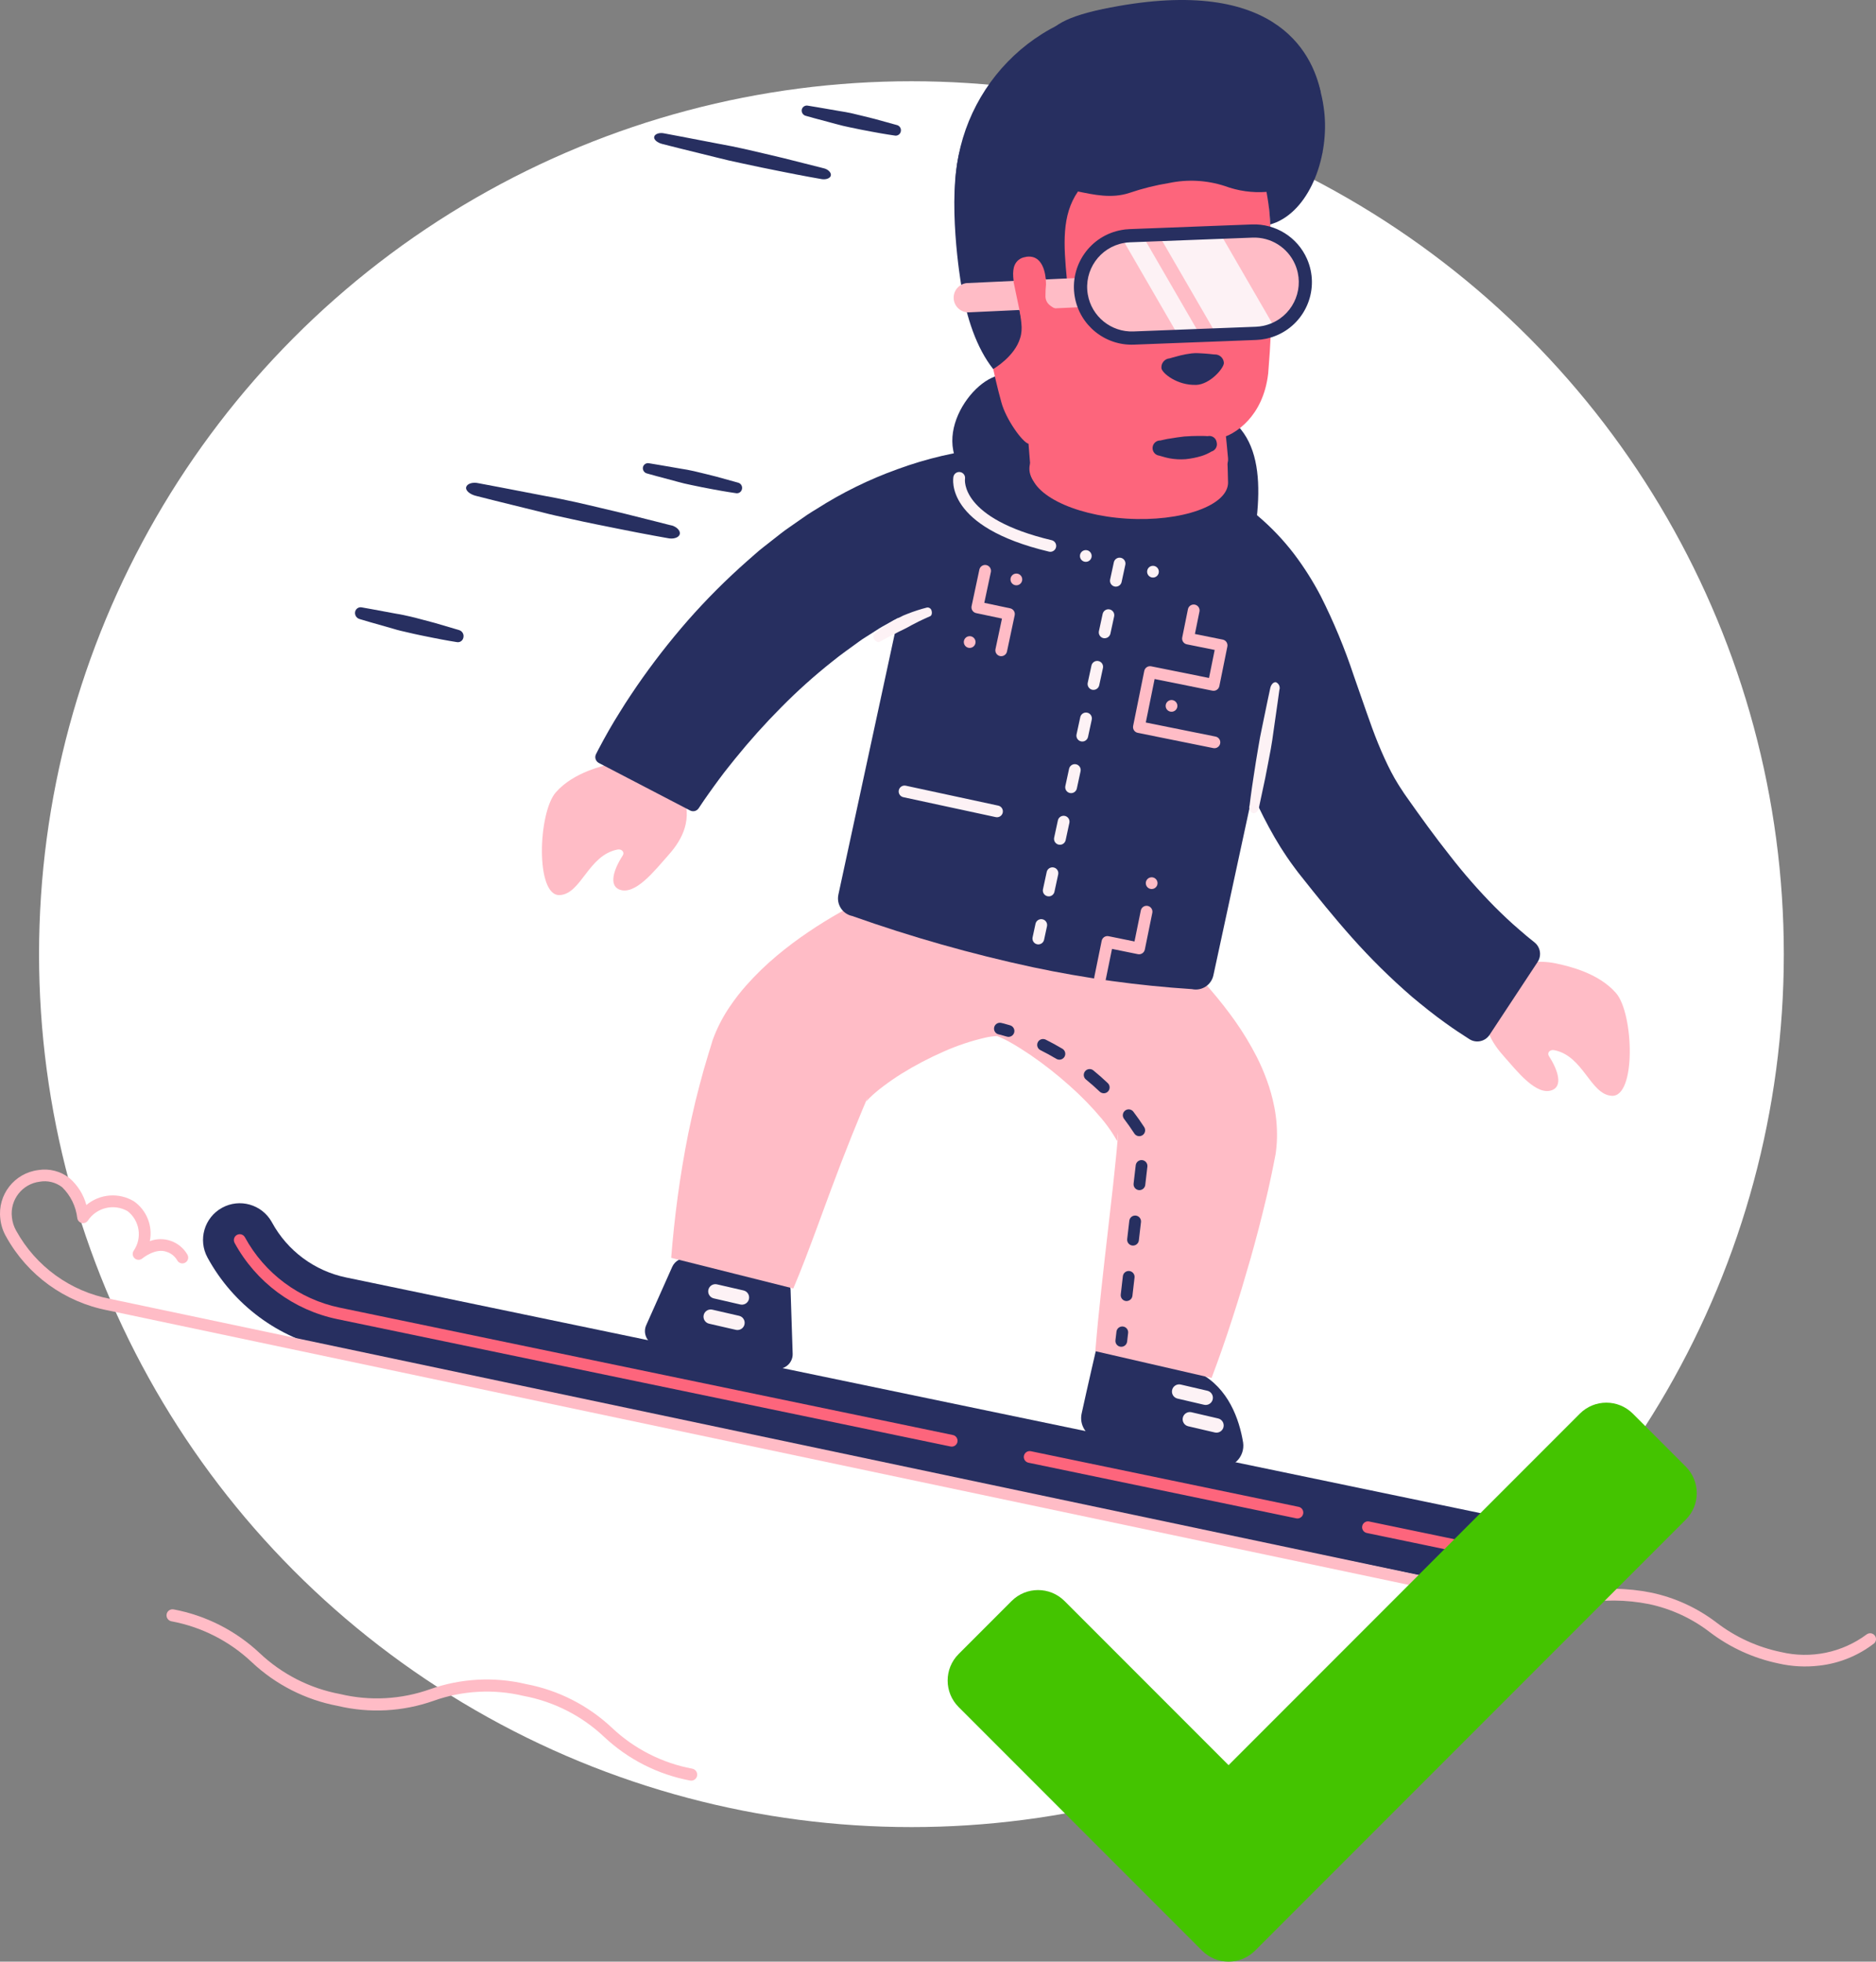 <?xml version="1.0" encoding="utf-8"?>
<!-- Generator: Adobe Illustrator 26.2.1, SVG Export Plug-In . SVG Version: 6.00 Build 0)  -->
<svg version="1.1" xmlns="http://www.w3.org/2000/svg" xmlns:xlink="http://www.w3.org/1999/xlink" x="0px" y="0px"
	 viewBox="0 0 284.932 297.755" style="enable-background:new 0 0 284.932 297.755;" xml:space="preserve">
<rect x="0" y="0" width="284.932" height="297.755" fill="#808080" stroke="none"/>
<style type="text/css">
	.st0{fill:url(#FOND_00000030449602903775678800000014539464003543377029_);}
	.st1{fill:url(#FOND_00000057854396748428746720000007178621949638192267_);}
	.st2{fill:#FFF5F7;}
	.st3{fill:url(#FOND_00000116940562421513062910000009494993724553402785_);}
	.st4{fill:url(#FOND_00000038409126029186620970000012786383054703193750_);}
	.st5{fill:url(#FOND_00000038399537329119419400000002926703450017974975_);}
	.st6{fill:url(#FOND_00000057841357174700018000000001848305523882115719_);}
	.st7{fill:url(#FOND_00000160890383868652173910000007956267061447249798_);}
	.st8{fill:url(#FOND_00000113339135141744336000000008394022609565162637_);}
	.st9{fill:url(#FOND_00000106843564831803914780000000614442274804413344_);}
	.st10{fill:url(#FOND_00000129188089476821267870000017972590758467624844_);}
	.st11{fill:url(#FOND_00000152250461230606196640000009101762131718434970_);}
	.st12{fill:#272F60;}
	.st13{fill:#FD657C;}
	.st14{fill:url(#FOND_00000168095436020331578650000002096093170269673602_);}
	.st15{fill:#F4AAB9;}
	.st16{clip-path:url(#Rectangle_10_00000088832901891683005970000008170778022693053086_);}
	.st17{fill:#FB657C;}
	.st18{fill:#FFFFFF;}
	.st19{fill:#FFBCC6;}
	.st20{clip-path:url(#SVGID_00000160909478226327310830000007773823991005252001_);}
	.st21{enable-background:new    ;}
	.st22{fill:#FB657C;stroke:#FD657C;stroke-width:3.835;stroke-linecap:round;stroke-linejoin:round;stroke-miterlimit:1.438;}
	.st23{fill:#FFBCC6;stroke:#FFBCC6;stroke-width:3.835;stroke-linecap:round;stroke-linejoin:round;stroke-miterlimit:1.438;}
	.st24{clip-path:url(#SVGID_00000084512485285494132580000011859439817425578165_);fill:#FB657C;}
	.st25{clip-path:url(#SVGID_00000125565857019008170350000007372622189882010300_);fill:#FFBCC6;}
	.st26{clip-path:url(#SVGID_00000062173104492743841270000016012466708262067864_);fill:#FFBCC6;}
	.st27{clip-path:url(#SVGID_00000087387715008034022930000014806572468213074566_);fill:#FFBCC6;}
	.st28{clip-path:url(#SVGID_00000083061859862739374180000009439395350731628727_);fill:#FFBCC6;}
	.st29{clip-path:url(#SVGID_00000147907923805056075220000011997632897801210552_);fill:#FFBCC6;}
	.st30{clip-path:url(#SVGID_00000119094252857495984140000008587252448838804402_);fill:#FFBCC6;}
	.st31{clip-path:url(#SVGID_00000169537363800330343960000002500090966050452893_);fill:#FFBCC6;}
	.st32{clip-path:url(#SVGID_00000093881380667002679240000006706503282144580771_);fill:#272F60;}
	.st33{clip-path:url(#SVGID_00000093881380667002679240000006706503282144580771_);fill:#FB657C;}
	.st34{clip-path:url(#SVGID_00000093881380667002679240000006706503282144580771_);fill:#FFBCC6;}
	.st35{clip-path:url(#SVGID_00000093881380667002679240000006706503282144580771_);fill:#FFFFFF;}
	.st36{fill:none;}
	.st37{clip-path:url(#SVGID_00000182528251804757982680000011122005316945797005_);fill:#FFFFFF;}
	.st38{clip-path:url(#SVGID_00000018208479955126226560000011793297391088307363_);fill:#FFFFFF;}
	.st39{clip-path:url(#SVGID_00000116196005392936588580000014444540409787725470_);fill:#FFFFFF;}
	.st40{clip-path:url(#SVGID_00000001646651455847275400000011449160952527317906_);fill:#FFFFFF;}
	.st41{clip-path:url(#SVGID_00000133511977224671264660000006815181380811648929_);fill:#FFFFFF;}
	.st42{clip-path:url(#SVGID_00000134242441204897986350000009628830429949947815_);fill:#FFFFFF;}
	.st43{clip-path:url(#SVGID_00000008121909917724121410000017442770533871058847_);fill:#FFFFFF;}
	.st44{clip-path:url(#SVGID_00000157992266182377295770000012958750012411045796_);fill:#FFFFFF;}
	.st45{clip-path:url(#SVGID_00000066485360906449318180000015103556938323658652_);fill:#FFFFFF;}
	.st46{clip-path:url(#SVGID_00000151512066669055533940000003213575022393957567_);fill:#FFFFFF;}
	.st47{clip-path:url(#SVGID_00000055698245524046227350000018035734830239807420_);fill:#FFFFFF;}
	.st48{clip-path:url(#SVGID_00000008868240913722669450000010073456670734372750_);fill:#FFFFFF;}
	.st49{clip-path:url(#SVGID_00000083054009253986467280000010391771331081845158_);fill:#FB657C;}
	.st50{clip-path:url(#SVGID_00000157989038807276756160000012637082608464479621_);fill:#FFFFFF;}
	.st51{clip-path:url(#SVGID_00000035504350085642862350000016481688175536064956_);fill:#FFFFFF;}
	.st52{fill:#FF647B;}
	.st53{fill:#FF657C;}
	.st54{clip-path:url(#SVGID_00000021101249482421082750000004115411867576347830_);}
	.st55{clip-path:url(#SVGID_00000029035903223764384830000011918951695344692645_);}
	.st56{clip-path:url(#SVGID_00000092438197655948564010000001969936118691175080_);}
	.st57{clip-path:url(#SVGID_00000124148665430111954180000004941746829585984390_);}
	.st58{fill:none;stroke:#272E5F;stroke-width:3;}
	.st59{clip-path:url(#SVGID_00000038395876297169879600000002552234854735070108_);}
	.st60{fill:#E94B67;}
	.st61{fill:#FFF5F7;stroke:#272E5F;stroke-width:2;}
	.st62{fill:none;stroke:#272E5F;stroke-width:2;stroke-linecap:round;stroke-linejoin:round;stroke-miterlimit:10;}
	.st63{fill:none;stroke:#272E5F;stroke-width:2;}
	.st64{fill:none;stroke:#272E5F;stroke-width:3;stroke-linecap:round;stroke-linejoin:round;stroke-miterlimit:10;}
	.st65{fill:none;stroke:#142664;stroke-width:2;stroke-linecap:round;stroke-linejoin:round;stroke-miterlimit:10;}
	.st66{clip-path:url(#SVGID_00000131342192093911211850000010610117090353457031_);}
	.st67{clip-path:url(#SVGID_00000120516743830565882120000015395145850125620389_);}
	.st68{clip-path:url(#SVGID_00000145742323777756006750000000549107273497525678_);fill:#FD657C;}
	.st69{clip-path:url(#SVGID_00000080176909418570654640000014087745576351281041_);fill:#FD657C;}
	.st70{clip-path:url(#SVGID_00000149350303375420693510000011716598222760445357_);}
	.st71{clip-path:url(#SVGID_00000092433031849166807050000012756081440360328842_);}
	.st72{clip-path:url(#SVGID_00000121254806595034772440000003080229527859249316_);}
	.st73{fill:none;stroke:#142664;stroke-width:3;stroke-linecap:round;stroke-linejoin:round;}
	.st74{clip-path:url(#SVGID_00000097458919000611171090000017817067730256125601_);}
	.st75{clip-path:url(#SVGID_00000153689697088233355330000016479906597171655314_);}
	.st76{clip-path:url(#SVGID_00000114040243408722277800000002823849398281338548_);}
	.st77{clip-path:url(#SVGID_00000045614675290426343580000016290002282105109436_);}
	.st78{clip-path:url(#SVGID_00000175317428927496837760000016750983082580742542_);}
	.st79{clip-path:url(#SVGID_00000025408188120218492300000013857992176830455693_);}
	.st80{clip-path:url(#SVGID_00000136382677616386348160000001572230078886865558_);}
	.st81{clip-path:url(#SVGID_00000098900283638701418780000011943116789435296687_);}
	.st82{clip-path:url(#SVGID_00000160176780096316360010000011468401639408000688_);}
	.st83{clip-path:url(#SVGID_00000155840799212305568660000013692585738041214648_);}
	.st84{clip-path:url(#SVGID_00000119080312459654352840000005113420699238727317_);}
	.st85{clip-path:url(#SVGID_00000159450609345886828810000000337616085544911753_);}
	.st86{clip-path:url(#SVGID_00000154409298357271929990000014568716918873567383_);}
	.st87{clip-path:url(#SVGID_00000170273086755656872190000004684461491388797859_);}
	.st88{clip-path:url(#SVGID_00000054961371442360829880000001704582937813424532_);}
	.st89{clip-path:url(#SVGID_00000166666769930671112420000015867721629021527994_);}
	.st90{clip-path:url(#SVGID_00000116218094358187290850000007599164566729972609_);}
	.st91{clip-path:url(#SVGID_00000165924444638916665370000016265065687075702422_);}
	.st92{clip-path:url(#SVGID_00000006682394627007558380000010937411779663730853_);}
	.st93{clip-path:url(#SVGID_00000078747500918963737930000004106775269885870255_);}
	.st94{clip-path:url(#SVGID_00000176012418970749383700000016161479177458237343_);}
	.st95{clip-path:url(#SVGID_00000017485222782055073810000003528762298266942597_);}
	.st96{clip-path:url(#SVGID_00000142158599323717997480000016850957246591478923_);}
	.st97{clip-path:url(#SVGID_00000154386164187489435650000011557100528493521557_);}
	.st98{clip-path:url(#SVGID_00000145046015834177375780000018244936483675712906_);}
	.st99{clip-path:url(#SVGID_00000065063246164738047460000006874544450160201889_);}
	.st100{clip-path:url(#SVGID_00000052820197191307618490000012530520501775656635_);}
	.st101{clip-path:url(#SVGID_00000172399594849638595340000004360359319442652042_);}
	.st102{clip-path:url(#SVGID_00000120523044125735993470000013045221422274487471_);}
	.st103{clip-path:url(#SVGID_00000037681420840965926990000006605918884474939831_);}
	.st104{clip-path:url(#SVGID_00000132049867813042972820000004393359250260887482_);}
	.st105{clip-path:url(#SVGID_00000155122728266198368550000004838369142603790483_);}
	.st106{clip-path:url(#SVGID_00000036948310281361085840000002302155930852277162_);}
	.st107{clip-path:url(#SVGID_00000096743841678233985970000007402856395673782940_);}
	.st108{clip-path:url(#SVGID_00000126306934636231637860000010794079585454587319_);}
	.st109{clip-path:url(#SVGID_00000114068287595314219990000007974609250249839015_);}
	.st110{clip-path:url(#SVGID_00000127729371292163899240000010353976695833658553_);}
	.st111{clip-path:url(#SVGID_00000046310275743770225390000004949920689034788011_);}
	.st112{clip-path:url(#SVGID_00000090280017516336849520000005563397739049387656_);}
	.st113{clip-path:url(#SVGID_00000017494255987479284300000011581695093672257964_);}
	.st114{clip-path:url(#SVGID_00000060008821993818958490000010134900022410728070_);}
	.st115{clip-path:url(#SVGID_00000061470421102754841980000003993334450367446204_);}
	.st116{clip-path:url(#SVGID_00000029758930694724978830000012189370472490290312_);}
	.st117{fill:#FFFFFF;stroke:#142664;stroke-width:3;stroke-linecap:round;stroke-linejoin:round;}
	.st118{clip-path:url(#SVGID_00000104694353734904804200000002348121131454178199_);}
	.st119{fill-rule:evenodd;clip-rule:evenodd;fill:#FFBCC6;}
	.st120{fill-rule:evenodd;clip-rule:evenodd;fill:#272F60;}
	.st121{fill-rule:evenodd;clip-rule:evenodd;fill:#FFFFFF;}
	.st122{fill-rule:evenodd;clip-rule:evenodd;fill:#FB657C;}
	.st123{clip-path:url(#SVGID_00000163056452486504673190000010735442949351856815_);}
	.st124{clip-path:url(#SVGID_00000050646773793603836380000006356942972619423878_);}
	.st125{clip-path:url(#SVGID_00000101815383737448794440000000823794854000522656_);}
	.st126{clip-path:url(#SVGID_00000145755587474392983210000005700758020816933018_);}
	.st127{clip-path:url(#SVGID_00000170253167121343087320000013971253216247448998_);}
	.st128{clip-path:url(#SVGID_00000054987821561843982170000008640508834288171914_);}
	.st129{clip-path:url(#SVGID_00000077305490529677131080000004377717360632544644_);}
	.st130{clip-path:url(#SVGID_00000053512965246888257340000011958626026750686082_);}
	.st131{clip-path:url(#SVGID_00000134957021373023397090000002122864405991738001_);}
	.st132{clip-path:url(#SVGID_00000015319163785842818020000005346187407203290261_);}
	.st133{clip-path:url(#SVGID_00000109000998267296322670000003874507475090895526_);}
	.st134{clip-path:url(#SVGID_00000037662822191326210740000004513042671646674575_);}
	.st135{clip-path:url(#SVGID_00000115491727740548094660000005185038159406490039_);}
	.st136{clip-path:url(#SVGID_00000169557518508235993490000014459774613522544056_);}
	.st137{clip-path:url(#SVGID_00000150795980146261777880000013208230551077275071_);}
	.st138{clip-path:url(#SVGID_00000159438750955518655180000009909573262158164121_);}
	.st139{clip-path:url(#SVGID_00000113355176148362473650000006985061512233570695_);}
	.st140{clip-path:url(#SVGID_00000114766571935542460830000001187058440871016635_);}
	.st141{clip-path:url(#SVGID_00000177486407946107825760000007120411682125244065_);}
	.st142{clip-path:url(#SVGID_00000013888315670389842010000011974301155333461387_);}
	.st143{clip-path:url(#SVGID_00000139989424270739779130000003780976721724865156_);}
	.st144{clip-path:url(#SVGID_00000174564328861375075230000017879304028734156207_);}
	.st145{clip-path:url(#SVGID_00000004522541947199381930000012149272183086025860_);}
	.st146{clip-path:url(#SVGID_00000142176012416919319490000009964708299039208358_);}
	.st147{clip-path:url(#SVGID_00000143577101556650816130000001711970688730843317_);}
	.st148{clip-path:url(#SVGID_00000119091369016977927390000002940614920124455053_);}
	.st149{clip-path:url(#SVGID_00000150063158982782283480000001165945623496682922_);}
	.st150{clip-path:url(#SVGID_00000173846597550557283620000004766801036504068759_);}
	.st151{clip-path:url(#SVGID_00000080925111520192152210000002776014715065172923_);}
	.st152{clip-path:url(#SVGID_00000058560155791409838150000015961611516926567854_);}
	.st153{clip-path:url(#SVGID_00000057838665340294755830000009716759563894635694_);}
	.st154{clip-path:url(#SVGID_00000125579730923313480220000017768360236884494214_);}
	.st155{clip-path:url(#SVGID_00000160874363986933806440000007910666443797607834_);}
	.st156{clip-path:url(#SVGID_00000051363070834805069310000017034147818324404658_);}
	.st157{clip-path:url(#SVGID_00000157996705276606897460000017971633094003412866_);}
	.st158{clip-path:url(#SVGID_00000040576973868885410560000005249757360190201000_);}
	.st159{clip-path:url(#SVGID_00000156557141155672431280000009697246056350386321_);}
	.st160{clip-path:url(#SVGID_00000049216340088680498470000017719560475126081699_);}
	.st161{clip-path:url(#SVGID_00000154391329660017288310000009985151288797649296_);}
	.st162{clip-path:url(#SVGID_00000029745999662933106690000011879042771476877467_);}
	.st163{clip-path:url(#SVGID_00000026154123639428185860000013624450182986929568_);}
	.st164{clip-path:url(#SVGID_00000046325716436826665110000014534399317420211084_);}
	.st165{clip-path:url(#SVGID_00000088131673951149211250000012037756797702830255_);}
	.st166{clip-path:url(#SVGID_00000038400347909384009040000009387653344241103781_);}
	.st167{clip-path:url(#SVGID_00000100376000085789426300000018346806662443841949_);}
	.st168{clip-path:url(#SVGID_00000114048617254694553720000011667491197930659480_);}
	.st169{clip-path:url(#SVGID_00000024702394263798114680000001538771724260486833_);}
	.st170{clip-path:url(#SVGID_00000028303716646106198660000007009219866982040475_);}
	.st171{clip-path:url(#SVGID_00000034776907337799325790000004149504612653680792_);}
	.st172{clip-path:url(#SVGID_00000104680807800980870140000014093304363738263223_);}
	.st173{clip-path:url(#SVGID_00000066515793865801946560000004164512473415051919_);}
	.st174{clip-path:url(#SVGID_00000074443981706378621360000015529224941074795657_);}
	.st175{clip-path:url(#SVGID_00000109000305931408636460000015345468330869866629_);}
	.st176{clip-path:url(#SVGID_00000168829129421539292460000001038128362622075526_);}
	.st177{clip-path:url(#SVGID_00000162324098317306710740000011728469194282936739_);}
	.st178{clip-path:url(#SVGID_00000088132315176384163300000001964328182919903115_);}
	.st179{clip-path:url(#SVGID_00000044136369850529474940000002475450977739306388_);}
	.st180{clip-path:url(#SVGID_00000134954018525170409940000007445716129668638603_);}
	.st181{clip-path:url(#SVGID_00000021117753015614922800000004269861039929082774_);}
	.st182{clip-path:url(#SVGID_00000149347985397827616180000006210516941470312105_);}
	.st183{clip-path:url(#SVGID_00000072987124075909904120000004853002107469526665_);}
	.st184{clip-path:url(#SVGID_00000181062422446856225770000017304106108993765555_);}
	.st185{clip-path:url(#SVGID_00000047758575926077996680000006613350553155260336_);}
	.st186{clip-path:url(#SVGID_00000106832967293357657060000016750914631505713564_);}
	.st187{clip-path:url(#SVGID_00000115516600669633065070000012502577058126170796_);}
	.st188{clip-path:url(#SVGID_00000130634571368855268450000003384753719600065959_);}
	.st189{clip-path:url(#SVGID_00000026853129653515284250000000112525113350170771_);}
	.st190{clip-path:url(#SVGID_00000026141533004276391720000010335379476246403238_);}
	.st191{clip-path:url(#SVGID_00000115508642577635073180000002591818954206543235_);}
	.st192{clip-path:url(#SVGID_00000168110379866375315380000013466422786943687053_);}
	.st193{clip-path:url(#SVGID_00000077318274428304141220000011616438181838001850_);}
	.st194{clip-path:url(#SVGID_00000034056431351821392730000012700695959519485066_);}
	.st195{clip-path:url(#SVGID_00000109007435387958301460000008286280226488181905_);}
	.st196{clip-path:url(#SVGID_00000151542273528507008560000002755617956997243014_);}
	.st197{clip-path:url(#SVGID_00000003809243846942518090000005968497719237867139_);}
	.st198{clip-path:url(#SVGID_00000106141180061021099460000010693954664361318331_);}
	.st199{clip-path:url(#SVGID_00000029745060685005838340000017193919552709204116_);}
	.st200{clip-path:url(#SVGID_00000161606743002710997440000004170217729545321391_);}
	.st201{clip-path:url(#SVGID_00000107586328861926133100000007515807340807115912_);}
	.st202{clip-path:url(#SVGID_00000005972128022484597310000017279399123854104725_);}
	.st203{clip-path:url(#SVGID_00000093153305209704758870000018129935149793973643_);}
	.st204{clip-path:url(#SVGID_00000164495263206378198750000011736427467843733946_);}
	.st205{clip-path:url(#SVGID_00000112598246353421831810000016273162223487923609_);}
	.st206{clip-path:url(#SVGID_00000099664657200252255090000010142811595227828667_);}
	.st207{clip-path:url(#SVGID_00000134953018461861349190000013147899122489644450_);}
	.st208{clip-path:url(#SVGID_00000029764261280603612300000004938980401980653998_);}
	.st209{clip-path:url(#SVGID_00000147209087159719823040000011904659226156381347_);}
	.st210{clip-path:url(#SVGID_00000063621173841351623660000006884909839768057260_);}
	.st211{clip-path:url(#SVGID_00000051380737859090460840000011866631586476111038_);}
	.st212{clip-path:url(#SVGID_00000077294418519665305320000015569451931788562601_);}
	.st213{clip-path:url(#SVGID_00000056405596273534568370000010162044367220068253_);}
	.st214{clip-path:url(#SVGID_00000083800500402718737030000001908712424911676595_);}
	.st215{clip-path:url(#SVGID_00000103951648681382766150000002488494454677137291_);}
	.st216{clip-path:url(#SVGID_00000023242972132061263540000011737778832914870441_);}
	.st217{clip-path:url(#SVGID_00000029759535687747704520000012434485376841879954_);}
	.st218{clip-path:url(#SVGID_00000068646179114452270360000010829423311381688726_);}
	.st219{clip-path:url(#SVGID_00000134247446277422901050000011435946180616664475_);}
	.st220{clip-path:url(#SVGID_00000056429886082936418770000008946947587581837471_);}
	.st221{clip-path:url(#SVGID_00000115509061139364557950000003664587043962656411_);}
	.st222{clip-path:url(#SVGID_00000034771240049397709150000005378465415918416808_);}
	.st223{clip-path:url(#SVGID_00000010995119392364676240000009593845765496543403_);}
	.st224{clip-path:url(#SVGID_00000157276132241554662010000005115077517374083767_);}
	.st225{clip-path:url(#SVGID_00000061438389363859902280000005248824587273452971_);}
	.st226{clip-path:url(#SVGID_00000101063480216212911580000008640757477475934651_);}
	.st227{clip-path:url(#SVGID_00000155111256209038335040000000533653685924500099_);}
	.st228{clip-path:url(#SVGID_00000165199204575041154910000015936399690361115783_);}
	.st229{clip-path:url(#SVGID_00000078012676271747271680000008957076488384417968_);}
	.st230{clip-path:url(#SVGID_00000183963155054525384120000004918758853918269090_);}
	.st231{clip-path:url(#SVGID_00000083775687203409063220000008449211676748705922_);}
	.st232{clip-path:url(#SVGID_00000171703478808065122400000004265925088989084830_);}
	.st233{clip-path:url(#SVGID_00000116945998881150843060000007890144493344962458_);}
	.st234{clip-path:url(#SVGID_00000121966144378744651620000000741316616885837186_);}
	.st235{clip-path:url(#SVGID_00000092418398260816783260000008941051027350857663_);}
	.st236{clip-path:url(#SVGID_00000001644562211741494080000007695366608496594333_);}
	.st237{clip-path:url(#SVGID_00000054973525010012754500000005618250693444528046_);}
	.st238{clip-path:url(#SVGID_00000160187621821942457540000002939678705037697696_);}
	.st239{clip-path:url(#SVGID_00000154415145829608560980000002414238363432348854_);}
	.st240{clip-path:url(#SVGID_00000005250004080474373750000003017796411855191940_);}
	.st241{clip-path:url(#SVGID_00000183206491333590424410000008629493378842960050_);}
	.st242{clip-path:url(#SVGID_00000147189270946621623900000000579164327222179974_);}
	.st243{clip-path:url(#SVGID_00000049204459438325733780000018275500008969724070_);}
	.st244{clip-path:url(#SVGID_00000183952215544884796940000010005760256942499459_);}
	.st245{clip-path:url(#SVGID_00000056399138757014402870000011886878477905908386_);}
	.st246{clip-path:url(#SVGID_00000021812029475277937370000015709240336066808454_);}
	.st247{clip-path:url(#SVGID_00000075129314240003093250000016595740330541346233_);}
	.st248{clip-path:url(#SVGID_00000029738353547112273650000003987125640625271174_);}
	.st249{clip-path:url(#SVGID_00000129200459187949935860000003234141498355652515_);}
	.st250{clip-path:url(#SVGID_00000072271249426834380630000014399834945997791663_);}
	.st251{clip-path:url(#SVGID_00000073722333933808513530000016652857018412967062_);}
	.st252{clip-path:url(#SVGID_00000104700457657565250680000012239078388128597890_);}
	.st253{fill:#E94966;}
	.st254{fill:#13224F;}
	.st255{fill:url(#);}
	.st256{clip-path:url(#SVGID_00000147925254224202089140000001435722608947936954_);}
	.st257{fill:#FFCE00;}
	.st258{fill-rule:evenodd;clip-rule:evenodd;fill:#FD657C;}
	.st259{clip-path:url(#SVGID_00000050623347711502541830000003563558079458900926_);}
	.st260{fill:url(#SVGID_00000036221611658708500990000007403253672688895414_);}
	.st261{fill:#FFFFFF;stroke:#FFFFFF;stroke-width:10;}
	.st262{fill:none;stroke:#272F60;stroke-width:3;stroke-linecap:round;stroke-linejoin:round;}
	.st263{clip-path:url(#SVGID_00000069391927158310611350000012243094015630091665_);}
	.st264{fill:none;stroke:#FFFFFF;stroke-width:5;}
	.st265{fill:#3580F8;}
	.st266{clip-path:url(#SVGID_00000003079935806757956000000001434027118045760151_);}
	.st267{fill:#FDF2F5;}
	.st268{clip-path:url(#SVGID_00000033331891562985667570000000245356672193911466_);}
	.st269{fill:#44C400;}
	.st270{clip-path:url(#SVGID_00000062882886934722599410000010527841271775572889_);}
	.st271{clip-path:url(#SVGID_00000123403216966709683700000001596802806913995437_);}
	.st272{clip-path:url(#SVGID_00000103976756443670884720000017267505067172664963_);}
	.st273{fill:#F1AAB9;}
	.st274{fill:#E34C6A;}
	.st275{clip-path:url(#SVGID_00000119115300276956433820000008389453743110935432_);}
	.st276{clip-path:url(#SVGID_00000127729993448248133690000001989195603076373164_);}
	.st277{clip-path:url(#SVGID_00000158711534342125848610000000961385219909703059_);}
	.st278{clip-path:url(#SVGID_00000116951023095507218540000004383440720195080637_);}
	.st279{clip-path:url(#SVGID_00000098925732826982197320000004241490065954228902_);}
	.st280{clip-path:url(#SVGID_00000112614333395134872720000003998735808081838722_);}
	.st281{clip-path:url(#SVGID_00000044173703522748532590000012222676727312469408_);}
	.st282{clip-path:url(#SVGID_00000171681778474052413760000001906892808166048443_);}
	.st283{display:none;}
	.st284{display:inline;}
	.st285{display:inline;enable-background:new    ;}
	.st286{clip-path:url(#SVGID_00000059994655569268878690000009486091171395260588_);}
	.st287{clip-path:url(#SVGID_00000144312335969350135970000006519919116861664916_);}
	.st288{clip-path:url(#SVGID_00000127017155774936120620000012129242571683535749_);}
	.st289{clip-path:url(#SVGID_00000183962129420296189230000003792306805512599727_);}
	.st290{fill:none;stroke:#FFFFFF;stroke-miterlimit:10;}
	.st291{clip-path:url(#SVGID_00000013186235004294983940000017266977364358153912_);}
	.st292{clip-path:url(#SVGID_00000102518429524674758840000002012592134596459941_);}
	.st293{clip-path:url(#SVGID_00000134227397859441202260000002637686712070457512_);}
	.st294{clip-path:url(#SVGID_00000009564505623052818410000002812562089717651388_);}
	.st295{clip-path:url(#SVGID_00000078039286926942576980000008303157224091307686_);}
	.st296{clip-path:url(#SVGID_00000059278605818200811420000010217863758945535642_);}
	.st297{clip-path:url(#SVGID_00000047040517813467535280000009650217709108739726_);}
	.st298{clip-path:url(#SVGID_00000028313865765833128760000014402653371373628043_);}
	.st299{clip-path:url(#SVGID_00000020393718952249130580000004193609202804338589_);}
	.st300{clip-path:url(#SVGID_00000123422627255758557560000011293789011625204648_);}
	.st301{clip-path:url(#SVGID_00000022538508994642092900000014183660524782017936_);}
	.st302{clip-path:url(#SVGID_00000003098436614257961070000011704469754594037416_);}
	.st303{clip-path:url(#SVGID_00000084520601892760219930000007681853266778004155_);}
	.st304{clip-path:url(#SVGID_00000036939421953516339510000011251311008560765068_);}
	.st305{clip-path:url(#SVGID_00000114767615768860168940000007200808558489029300_);}
	.st306{clip-path:url(#SVGID_00000142898320671274532590000018162984940431388860_);}
	.st307{fill:none;stroke:#142664;stroke-width:4.002;stroke-linecap:round;stroke-linejoin:round;stroke-miterlimit:4.002;}
	.st308{clip-path:url(#SVGID_00000003094925039392174900000008697376423918236061_);}
	.st309{clip-path:url(#SVGID_00000097486897667028761810000006990569314811835294_);}
	.st310{clip-path:url(#SVGID_00000047047519052081349170000003650767254186611120_);}
	.st311{clip-path:url(#SVGID_00000127027403248191666630000013625026126277833131_);}
	.st312{clip-path:url(#SVGID_00000097477756264893710870000009294872836447043482_);}
	.st313{clip-path:url(#SVGID_00000114059443276829737710000003618126480014502537_);}
	.st314{clip-path:url(#SVGID_00000034769109588121134680000011744485433677691551_);}
	.st315{clip-path:url(#SVGID_00000162322295313547837730000000641158212809161611_);}
	.st316{clip-path:url(#SVGID_00000160160249787718032050000013992270951249957765_);}
	.st317{clip-path:url(#SVGID_00000040540768100640430100000015356071309238756755_);}
	.st318{clip-path:url(#SVGID_00000054231556754899399440000013052368374952203912_);}
	.st319{clip-path:url(#SVGID_00000134945361076772640620000013072908174343966113_);}
	.st320{clip-path:url(#SVGID_00000129205573357952573640000011884304848337648572_);}
	.st321{clip-path:url(#SVGID_00000019677109620403782580000017071328551315704212_);}
	.st322{clip-path:url(#SVGID_00000104685144381192783150000011804037987781766554_);}
	.st323{clip-path:url(#SVGID_00000006678851367301633420000005575753027860874676_);}
	.st324{clip-path:url(#SVGID_00000151538240360174021680000006166979014844390292_);fill:#FD657C;}
	.st325{clip-path:url(#SVGID_00000151538240360174021680000006166979014844390292_);fill:#272F60;}
</style>
<g id="FONDS">
</g>
<g id="ILLUSTRATIONS">
	<g>
		
			<circle id="Ellipse_419_00000089568278788253807880000005101969954334036865_" class="st18" cx="138.431" cy="144.833" r="132.5"/>
		<g id="Groupe_1822_00000041992497754868546350000014508571405924459654_" transform="translate(0)">
			<g>
				<defs>
					<rect id="SVGID_00000170996691787905437920000013056803229958566051_" width="284.932" height="270.285"/>
				</defs>
				<clipPath id="SVGID_00000031901471548253267490000000030365208504297904_">
					<use xlink:href="#SVGID_00000170996691787905437920000013056803229958566051_"  style="overflow:visible;"/>
				</clipPath>
				
					<g id="Groupe_1821_00000162320220064953595370000005249956492448603576_" transform="translate(0)" style="clip-path:url(#SVGID_00000031901471548253267490000000030365208504297904_);">
					<path id="Tracé_5670_00000134223364837147550350000003663815082725244858_" class="st12" d="M179.935,78.065
						c0,0-1.289-1.285-4.617-10.413c-2.631-7.213-11.313-16.45-24.7-10.294
						c-5.13,2.36-11.055,13.731,1.52,17.788
						c11.417,3.678,17.453,3.779,17.453,3.779L179.935,78.065z"/>
					<path id="Tracé_5671_00000046305110494001286430000014126668501389773459_" class="st12" d="M156.451,66.836
						c0,0,1.609,0.849,7.477,8.6c4.637,6.121,25.372,14.51,26.716,5.042
						c1.422-10.061,0.276-19.256-12.937-19.439c-12-0.166-11.622,1.95-11.622,1.95
						L156.451,66.836z"/>
					<path id="Tracé_5672_00000151543744942755379580000009216579729188986254_" class="st12" d="M99.76,204.234
						l17.975,3.5c1.207,0.238,2.379-0.548,2.617-1.755
						c0.033-0.165,0.046-0.332,0.04-0.5l-0.318-9.683
						c-0.034-1.037-0.781-1.913-1.8-2.111l-13.71-2.671
						c-1.019-0.199-2.041,0.331-2.466,1.279l-3.947,8.851
						c-0.502,1.122,0.001,2.438,1.123,2.939c0,0,0.001,0,0.001,0.001
						c0.155,0.069,0.317,0.12,0.484,0.153L99.76,204.234z"/>
					<path id="Tracé_5673_00000070799287021307802220000007327560525797927341_" class="st19" d="M226.002,151.322
						c-1.395,4.111,0.662,7.076,2.5,9.119c1.807,2.013,4.9,6.066,7.322,4.992
						c1.465-0.648,0.89-2.871-0.562-5.12c-0.343-0.531,0.163-1.033,0.787-0.912
						c4.46,0.863,5.47,6.723,8.742,6.929c3.742,0.235,3.348-12.494,0.662-15.586
						c-2.718-3.126-7.373-4.126-9.091-4.5c-2.75-0.6-8.423-0.6-10.357,5.077"/>
					<path id="Tracé_5674_00000045601459195618559360000017703142779526935186_" class="st19" d="M103.857,120.896
						c1.391,4.112-0.68,7.075-2.522,9.115c-1.812,2.008-4.909,6.057-7.334,4.98
						c-1.462-0.651-0.882-2.873,0.575-5.124c0.344-0.53-0.16-1.032-0.781-0.916
						c-4.464,0.857-5.488,6.714-8.76,6.914c-3.743,0.23-3.318-12.5-0.623-15.586
						c2.725-3.118,7.384-4.113,9.1-4.483c2.75-0.588,8.425-0.583,10.343,5.1"/>
					<path id="Tracé_5675_00000152959931064235960880000008556520139277888649_" class="st12" d="M235.553,241.765
						c-3.039,0.37-6.118,0.24-9.114-0.386L50.3,204.809
						c-8-1.653-14.868-6.743-18.778-13.916
						c-1.48-2.7-0.49-6.089,2.21-7.568c2.669-1.462,6.017-0.515,7.523,2.129
						c0.02,0.036,0.039,0.073,0.059,0.108c2.345,4.301,6.463,7.352,11.26,8.345
						l176.14,36.573c5.058,1.066,10.324-0.282,14.248-3.647
						c2.339-1.997,5.855-1.719,7.852,0.62c1.997,2.339,1.719,5.855-0.62,7.852l0,0
						c-4.14,3.545-9.232,5.793-14.641,6.463"/>
					<path id="Tracé_5676_00000008119243641166676500000004357596225342962331_" class="st12" d="M166.499,204.781
						c0,0,9.868,0.544,15.72,3.64c4.352,2.3,6.012,7,6.59,10.55
						c0.151,1.057-0.222,2.122-1,2.853c-0.773,0.719-1.849,1.014-2.881,0.792
						l-18.225-4.218c-1.734-0.402-2.814-2.133-2.414-3.867
						c0.837-3.843,2.209-9.75,2.209-9.75H166.499z"/>
					<path id="Tracé_5677_00000130614384819944586610000013999825238593863330_" class="st19" d="M101.941,190.925
						c0.242-3.037,0.563-6.126,0.99-9.285s0.965-6.369,1.607-9.6
						c0.334-1.612,0.7-3.226,1.078-4.838c0.4-1.609,0.823-3.217,1.269-4.823
						l0.709-2.392l0.368-1.192l0.181-0.6l0.089-0.3l0.259-0.682
						c0.625-1.568,1.421-3.061,2.375-4.453c0.741-1.094,1.551-2.139,2.425-3.13
						c1.462-1.65,3.046-3.188,4.739-4.6c1.52-1.267,3.104-2.455,4.745-3.559
						c3.139-2.129,6.45-3.991,9.9-5.568c1.734-0.792,3.51-1.527,5.384-2.186
						c1.954-0.699,3.95-1.271,5.977-1.715c2.39-0.539,4.829-0.831,7.278-0.872
						c1.581-0.019,3.161,0.106,4.72,0.374c1.561,0.288,3.091,0.723,4.57,1.3
						c2.107,0.83,4.142,1.829,6.087,2.989c1.677,0.987,3.303,2.057,4.876,3.208
						c2.994,2.183,5.825,4.581,8.469,7.177c2.754,2.676,5.262,5.596,7.493,8.722
						c1.256,1.768,2.381,3.626,3.367,5.557c0.562,1.111,1.058,2.255,1.485,3.424
						c0.503,1.361,0.895,2.76,1.171,4.184c0.342,1.756,0.466,3.547,0.371,5.333
						c-0.021,0.484-0.083,1.014-0.146,1.525l-0.026,0.192l-0.014,0.088
						l-0.031,0.157l-0.062,0.314l-0.248,1.256
						c-0.16,0.851-0.342,1.637-0.515,2.454s-0.351,1.606-0.542,2.4
						c-0.374,1.589-0.773,3.139-1.167,4.7s-0.836,3.082-1.256,4.611l-1.339,4.562
						c-0.469,1.511-0.927,3.025-1.422,4.523c-0.966,3.014-2,5.968-3.135,8.976
						l-17.661-4.062c0.107-1.506,0.281-3.054,0.411-4.586l0.479-4.591l0.505-4.572
						l0.52-4.547l0.514-4.513c0.172-1.491,0.346-2.988,0.487-4.453l0.226-2.187
						c0.065-0.715,0.15-1.455,0.2-2.141l0.08-1.044l0.02-0.256l0.011-0.127
						v-0.057l-0.011,0.045c-0.03,0.131-0.038,0.273-0.057,0.367
						c-0.05,0.445-0.031,0.667-0.057,0.719c-0.035,0.087-0.254-0.412-0.668-1.039
						c-0.502-0.787-1.054-1.542-1.652-2.259c-1.518-1.814-3.17-3.51-4.944-5.075
						c-1.862-1.667-3.83-3.212-5.891-4.626c-1.009-0.676-2-1.317-2.934-1.842
						c-0.725-0.423-1.482-0.789-2.264-1.094c-0.2-0.075-0.274-0.057,0.1,0.014
						c0.234,0.041,0.227,0.021,0.087,0.024c-0.655,0.025-1.307,0.114-1.945,0.265
						c-2.138,0.5-4.225,1.199-6.232,2.089c-2.212,0.969-4.354,2.092-6.408,3.362
						c-1,0.623-1.941,1.279-2.777,1.912c-0.726,0.535-1.415,1.117-2.064,1.743
						c-0.241,0.236-0.412,0.431-0.482,0.5c-0.07,0.069-0.046,0.028,0.113-0.4
						c0.017-0.046,0.031-0.094,0.041-0.142l-0.1,0.248l-0.211,0.5l-0.422,0.994
						l-0.822,2c-0.555,1.333-1.093,2.673-1.614,4.019
						c-0.538,1.345-1.062,2.702-1.571,4.072c-1.048,2.735-2.048,5.528-3.113,8.387
						s-2.16,5.8-3.426,8.775L101.941,190.925z"/>
					<path id="Tracé_5678_00000042710393916159692580000015847434956793350788_" class="st12" d="M170.84,72.394
						c15.701,3.363,25.704,18.818,22.341,34.519c0,0.014-0.006,0.028-0.009,0.041
						l-8.878,41.086c-0.318,1.477-1.773,2.417-3.25,2.1
						c-8.139-0.527-16.229-1.64-24.207-3.332
						c-9.291-1.998-18.443-4.593-27.4-7.768
						c-1.473-0.313-2.414-1.761-2.101-3.234c0-0.001,0.001-0.003,0.001-0.004
						v-0.006l8.879-41.091c3.411-15.713,18.902-25.695,34.62-22.311"/>
					<path id="Tracé_5679_00000135668091744809272770000001794270521851942800_" class="st12" d="M226.239,157.079
						c-0.668,1.013-2.023,1.307-3.051,0.662c-1.219-0.771-2.424-1.573-3.6-2.421
						c-1.778-1.263-3.469-2.628-5.136-4.019c-3.228-2.791-6.271-5.79-9.109-8.978
						c-2.778-3.118-5.32-6.276-7.761-9.359l-0.465-0.588l-0.553-0.743
						c-0.363-0.5-0.743-1-1.07-1.5s-0.678-1.011-1-1.523l-0.922-1.533
						c-1.18-2.04-2.2-4.081-3.107-6.075c-0.907-1.994-1.7-3.953-2.441-5.847
						l-2.066-5.477c-1.12-3.163-2.468-6.24-4.034-9.207
						c-0.645-1.188-1.381-2.325-2.2-3.4c-0.716-0.911-1.528-1.742-2.422-2.48
						c-0.858-0.722-1.801-1.337-2.809-1.829c-0.261-0.138-0.53-0.262-0.805-0.371
						c-0.274-0.131-0.555-0.246-0.842-0.344l-0.881-0.323l-1.191-0.359
						l-1.191-0.361l-0.6-0.18l-0.594-0.148l-2.377-0.594l-2.36-0.469
						c-0.391-0.092-0.785-0.129-1.176-0.187l-1.171-0.167
						c-3.05-0.398-6.133-0.479-9.2-0.241l-2.249,0.246l-2.228,0.407
						c-0.374,0.067-0.743,0.154-1.107,0.263l-1.1,0.283
						c-0.745,0.183-1.479,0.406-2.2,0.668c-2.993,0.996-5.875,2.299-8.6,3.887
						c-0.354,0.2-0.712,0.378-1.057,0.6l-1.037,0.666L131.484,96.704
						c-0.356,0.213-0.701,0.445-1.033,0.694c-1.352,0.988-2.725,1.94-4.064,3.03
						c-2.716,2.152-5.298,4.467-7.732,6.933c-2.477,2.491-4.824,5.108-7.033,7.839
						c-0.562,0.678-1.088,1.38-1.645,2.069c-0.52,0.7-1.064,1.4-1.565,2.108
						c-0.501,0.708-1.016,1.411-1.5,2.118l-0.8,1.192
						c-0.283,0.429-0.845,0.573-1.3,0.334l-13.855-7.208
						c-0.488-0.251-0.682-0.848-0.436-1.338l0.383-0.751
						c0.258-0.5,0.515-0.961,0.775-1.445c0.516-0.94,1.047-1.87,1.592-2.777
						s1.113-1.789,1.671-2.689c0.583-0.874,1.15-1.767,1.75-2.628
						c2.393-3.475,4.984-6.81,7.76-9.987c2.818-3.203,5.836-6.223,9.036-9.044
						l1.212-1.063l0.609-0.53l0.64-0.511l2.583-2.025
						c0.422-0.343,0.878-0.66,1.334-0.976l1.364-0.952l1.367-0.949
						c0.457-0.31,0.951-0.6,1.426-0.893c3.861-2.468,7.987-4.494,12.3-6.042
						c4.415-1.618,9.01-2.692,13.684-3.2c4.634-0.478,9.306-0.435,13.93,0.129
						l1.7,0.222c0.567,0.077,1.137,0.146,1.687,0.261l3.326,0.642l3.248,0.8
						l0.809,0.2l0.789,0.236l1.577,0.474l1.578,0.48l1.841,0.672
						c0.611,0.212,1.224,0.49,1.833,0.761c0.609,0.271,1.219,0.526,1.818,0.857
						c2.452,1.233,4.752,2.749,6.851,4.517c2.068,1.744,3.939,3.709,5.581,5.859
						c1.512,2.003,2.856,4.127,4.019,6.35c1.967,3.899,3.645,7.937,5.019,12.082
						l1.886,5.405c0.6,1.72,1.195,3.381,1.823,4.914
						c0.628,1.533,1.283,2.98,1.979,4.314l0.531,0.974
						c0.181,0.317,0.372,0.613,0.554,0.923s0.382,0.587,0.572,0.883l0.284,0.438
						l0.4,0.572c2.185,3.1,4.336,6.075,6.543,8.854
						c2.12,2.737,4.402,5.344,6.834,7.807c1.2,1.19,2.421,2.361,3.709,3.456
						c0.758,0.676,1.54,1.318,2.338,1.949c0.906,0.721,1.11,2.015,0.469,2.98
						L226.239,157.079z"/>
					<path id="Tracé_5680_00000003092169286963588400000007602626939436007825_" class="st267" d="M157.812,143.345
						c-0.488,0.059-0.932-0.288-0.991-0.776c0-0,0-0,0-0
						c-0.013-0.1-0.008-0.202,0.014-0.3l0.446-2.068
						c0.115-0.479,0.597-0.774,1.076-0.659c0.462,0.111,0.756,0.565,0.668,1.032
						l-0.446,2.067c-0.079,0.373-0.387,0.655-0.766,0.7 M159.39,136.05
						c-0.487,0.062-0.932-0.283-0.994-0.77c-0-0-0-0-0-0
						c-0.013-0.1-0.008-0.202,0.014-0.3l0.564-2.612
						c0.097-0.483,0.568-0.796,1.051-0.699c0.483,0.097,0.796,0.568,0.698,1.051
						l0,0l-0.005,0.023l-0.565,2.612c-0.079,0.372-0.385,0.654-0.763,0.7
						 M161.09,128.219c-0.488,0.061-0.933-0.285-0.994-0.772
						c-0-0.001-0-0.001-0-0.002c-0.012-0.1-0.008-0.201,0.013-0.3
						l0.565-2.612c0.103-0.482,0.578-0.789,1.06-0.686
						c0.482,0.103,0.789,0.578,0.685,1.06l0,0l-0.565,2.613
						c-0.079,0.371-0.384,0.652-0.761,0.7L161.09,128.219z M162.79,120.383
						c-0.488,0.061-0.933-0.285-0.994-0.772c-0-0.001-0-0.001-0-0.002
						c-0.012-0.1-0.008-0.201,0.013-0.3l0.565-2.612
						c0.103-0.482,0.577-0.789,1.059-0.687c0.482,0.103,0.789,0.577,0.686,1.059
						l-0.565,2.613c-0.079,0.372-0.386,0.653-0.763,0.7L162.79,120.383z
						 M164.49,112.547c-0.488,0.061-0.933-0.285-0.994-0.772
						c-0-0.001-0-0.001-0-0.002c-0.013-0.1-0.009-0.201,0.013-0.3
						l0.565-2.613c0.104-0.482,0.579-0.788,1.06-0.684s0.788,0.579,0.684,1.061
						l-0.565,2.612c-0.079,0.372-0.386,0.653-0.764,0.7L164.49,112.547z
						 M166.19,104.711c-0.488,0.061-0.933-0.285-0.994-0.772
						c-0-0.001-0-0.001-0-0.002c-0.013-0.1-0.009-0.201,0.013-0.3
						l0.565-2.613c0.104-0.482,0.578-0.788,1.06-0.684
						c0.482,0.104,0.788,0.578,0.684,1.06l-0.565,2.612
						c-0.081,0.37-0.387,0.649-0.763,0.695V104.711z M167.89,96.875
						c-0.487,0.062-0.932-0.283-0.994-0.77c-0-0.001-0-0.002-0-0.004
						c-0.013-0.1-0.008-0.201,0.013-0.3l0.565-2.613
						c0.103-0.482,0.578-0.789,1.06-0.686c0.482,0.103,0.789,0.578,0.685,1.06
						l-0.565,2.613c-0.082,0.37-0.387,0.648-0.763,0.694L167.89,96.875z
						 M169.59,89.039c-0.487,0.062-0.932-0.283-0.994-0.77
						c-0-0.001-0-0.002-0-0.004c-0.013-0.1-0.009-0.201,0.013-0.3
						l0.565-2.613c0.104-0.482,0.579-0.788,1.061-0.684s0.788,0.579,0.683,1.061l0,0
						l-0.565,2.612c-0.082,0.37-0.387,0.648-0.763,0.694V89.039z"/>
					<path id="Tracé_5681_00000182524904443511019450000003624527859678365864_" class="st267" d="M151.536,124.042
						c-0.1,0.012-0.201,0.008-0.3-0.013l-14.04-3.025
						c-0.481-0.104-0.787-0.579-0.683-1.06c0.104-0.481,0.579-0.787,1.06-0.683
						l0,0l14.043,3.025c0.481,0.104,0.786,0.579,0.682,1.06
						c-0.08,0.37-0.385,0.649-0.761,0.695L151.536,124.042z"/>
					<path id="Tracé_5682_00000124861502642552271840000012553370455901910692_" class="st267" d="M191.224,122.521
						c0,0,0.4-1.875,0.941-4.42c0.251-1.341,0.574-2.882,0.849-4.425
						c0.146-0.869,0.309-1.81,0.412-2.687c0.5-3.427,0.887-6.252,0.887-6.252
						c0.16-0.462-0.056-0.971-0.5-1.176c-0.4-0.085-0.775,0.369-0.885,0.9
						c0,0-0.612,2.812-1.288,6.166c-0.195,0.871-0.346,1.743-0.505,2.684
						c-0.276,1.543-0.506,3.088-0.714,4.433c-0.4,2.553-0.629,4.508-0.629,4.508
						c-0.16,0.462,0.056,0.971,0.5,1.176c0.446,0.082,0.867-0.373,0.931-0.911"/>
					<path id="Tracé_5683_00000081611142432772965530000000243101187780346533_" class="st267" d="M164.806,83.507
						c0.488-0.06,0.933,0.288,0.993,0.776s-0.288,0.933-0.776,0.993
						c-0.488,0.06-0.933-0.287-0.993-0.776c-0.06-0.488,0.287-0.933,0.776-0.993
						C164.806,83.507,164.806,83.507,164.806,83.507"/>
					<path id="Tracé_5684_00000139252064345510684850000007747894891562382731_" class="st267" d="M175.008,85.892
						c0.488-0.06,0.933,0.288,0.993,0.776s-0.288,0.933-0.776,0.993
						c-0.488,0.06-0.933-0.287-0.993-0.776c-0.06-0.488,0.287-0.933,0.776-0.993
						C175.008,85.892,175.008,85.892,175.008,85.892"/>
					<path id="Tracé_5685_00000148626463831061090650000011386743584754401933_" class="st19" d="M147.169,96.572
						c0.488-0.06,0.933,0.288,0.993,0.776c0.06,0.488-0.288,0.933-0.776,0.993
						c-0.488,0.06-0.933-0.287-0.993-0.776c-0.06-0.488,0.287-0.933,0.776-0.993
						C147.169,96.572,147.169,96.572,147.169,96.572"/>
					<path id="Tracé_5686_00000150806086340140854030000015348135832134213783_" class="st19" d="M174.81,133.17
						c0.488-0.06,0.933,0.288,0.993,0.776c0.06,0.488-0.288,0.933-0.776,0.993
						c-0.488,0.06-0.933-0.287-0.993-0.776c-0.06-0.488,0.287-0.933,0.776-0.993
						C174.81,133.17,174.81,133.17,174.81,133.17z"/>
					<path id="Tracé_5687_00000049207143970209824260000014974266730445937036_" class="st19" d="M177.826,106.263
						c0.488-0.06,0.933,0.288,0.993,0.776s-0.288,0.933-0.776,0.993
						c-0.488,0.06-0.933-0.287-0.993-0.776c-0.06-0.488,0.287-0.933,0.776-0.993
						C177.826,106.263,177.826,106.263,177.826,106.263z"/>
					<path id="Tracé_5688_00000107552182170330760130000013431752965316414119_" class="st19" d="M154.26,87.067
						c0.488-0.06,0.933,0.288,0.993,0.776s-0.288,0.933-0.776,0.993
						c-0.488,0.06-0.933-0.287-0.993-0.776c-0.06-0.488,0.287-0.933,0.776-0.993
						C154.26,87.067,154.26,87.067,154.26,87.067"/>
					<path id="Tracé_5689_00000142871637630876773820000010288865429494813627_" class="st12" d="M153.288,157.378
						c-0.125,0.015-0.251,0.004-0.371-0.033c-0.765-0.234-1.21-0.333-1.216-0.333
						c-0.484-0.091-0.802-0.557-0.711-1.041s0.557-0.802,1.041-0.711
						c0.016,0.003,0.031,0.006,0.047,0.01c0.021,0,0.52,0.112,1.363,0.371
						c0.47,0.146,0.733,0.645,0.587,1.115c-0.104,0.334-0.393,0.576-0.74,0.62
						V157.378z"/>
					<path id="Tracé_5690_00000116237519602279797670000002680674986200807594_" class="st12" d="M171.218,197.482
						c-0.07,0.009-0.141,0.009-0.211,0c-0.488-0.055-0.839-0.496-0.784-0.985
						c0-0,0-0.001,0-0.001l0.325-2.807
						c0.069-0.488,0.521-0.827,1.009-0.757c0.468,0.067,0.803,0.487,0.763,0.957
						l-0.325,2.8c-0.046,0.409-0.367,0.733-0.776,0.784 M172.195,189.059
						c-0.488,0.061-0.933-0.285-0.994-0.772c-0-0-0-0.001-0-0.001
						c-0.009-0.07-0.009-0.142,0-0.212l0.325-2.8
						c0.069-0.488,0.521-0.827,1.009-0.757c0.468,0.067,0.803,0.487,0.763,0.957
						l-0.325,2.8c-0.047,0.409-0.368,0.732-0.776,0.782 M173.174,180.642
						c-0.488,0.064-0.935-0.28-0.999-0.768c-0-0.002-0-0.004-0.001-0.005
						c-0.009-0.071-0.009-0.143,0-0.214l0.325-2.8
						c0.069-0.488,0.521-0.827,1.009-0.757c0.468,0.067,0.803,0.487,0.763,0.957
						l-0.327,2.806c-0.048,0.407-0.368,0.729-0.775,0.779L173.174,180.642z
						 M173.144,172.453c-0.339,0.042-0.672-0.114-0.858-0.4
						c-0.5-0.768-1.03-1.525-1.584-2.253c-0.286-0.401-0.192-0.958,0.209-1.244
						c0.383-0.273,0.912-0.201,1.209,0.163c0.583,0.763,1.142,1.559,1.665,2.366
						c0.266,0.414,0.147,0.965-0.267,1.232c-0.113,0.073-0.242,0.119-0.375,0.135
						L173.144,172.453z M167.754,165.941c-0.266,0.032-0.532-0.056-0.726-0.24
						c-0.662-0.632-1.356-1.245-2.067-1.824c-0.393-0.297-0.471-0.856-0.174-1.249
						s0.856-0.471,1.249-0.174c0.019,0.014,0.038,0.029,0.055,0.045
						c0.745,0.608,1.473,1.251,2.169,1.915c0.355,0.34,0.368,0.904,0.027,1.26
						c-0.142,0.148-0.331,0.243-0.535,0.268L167.754,165.941z M161.008,160.841
						c-0.196,0.023-0.394-0.019-0.564-0.119c-0.788-0.467-1.6-0.912-2.422-1.322
						c-0.44-0.221-0.618-0.757-0.397-1.197c0.221-0.44,0.757-0.618,1.197-0.397
						c0.861,0.428,1.713,0.893,2.539,1.385c0.423,0.251,0.563,0.798,0.312,1.221
						c-0.141,0.238-0.385,0.397-0.66,0.43"/>
					<path id="Tracé_5691_00000155854062027442064750000018440566655934608563_" class="st12" d="M170.411,204.422
						c-0.07,0.009-0.141,0.009-0.211,0c-0.488-0.055-0.839-0.496-0.783-0.984
						c0-0.001,0-0.001,0-0.001l0.157-1.327
						c0.069-0.488,0.521-0.827,1.009-0.757c0.468,0.067,0.803,0.487,0.763,0.957
						l-0.155,1.327c-0.048,0.409-0.369,0.732-0.778,0.782"/>
					<path id="Tracé_5692_00000021827100907704856550000004912961537902048676_" class="st267" d="M159.638,83.75
						c-0.105,0.013-0.211,0.007-0.314-0.018
						c-15.847-3.758-14.572-11.082-14.509-11.392
						c0.108-0.481,0.585-0.783,1.066-0.674c0.46,0.103,0.76,0.546,0.685,1.011
						c-0.018,0.118-0.774,6.014,13.171,9.321c0.478,0.116,0.772,0.598,0.656,1.076
						c-0.087,0.36-0.388,0.628-0.756,0.674L159.638,83.75z"/>
					<path id="Tracé_5693_00000053508580414523554450000014192402771312695976_" class="st13" d="M144.651,219.574
						c-0.097,0.011-0.195,0.007-0.29-0.013l-93.11-19.325
						c-6.656-1.376-12.37-5.611-15.622-11.579c-0.236-0.433-0.076-0.974,0.357-1.21
						c0.433-0.236,0.974-0.076,1.21,0.357l0,0
						c3.002,5.508,8.276,9.417,14.419,10.687l93.108,19.329
						c0.482,0.098,0.793,0.568,0.695,1.05c-0.077,0.377-0.386,0.661-0.768,0.706
						L144.651,219.574z"/>
					<path id="Tracé_5694_00000163042413739246885150000016064096120096634028_" class="st13" d="M197.168,230.481
						c-0.097,0.011-0.195,0.007-0.29-0.013l-40.67-8.444
						c-0.482-0.101-0.791-0.573-0.69-1.054c0.101-0.482,0.573-0.791,1.054-0.691
						l0,0l40.67,8.444c0.482,0.101,0.79,0.574,0.688,1.055
						c-0.078,0.372-0.384,0.653-0.761,0.701"/>
					<path id="Tracé_5695_00000156561048085534072600000008624893021090361989_" class="st13" d="M234.969,237.123
						c-2.527,0.308-5.088,0.199-7.58-0.322L207.579,232.688
						c-0.48-0.106-0.784-0.582-0.677-1.062c0.102-0.462,0.548-0.764,1.015-0.686
						h0.005l0.02,0.005l19.81,4.113c6.475,1.363,13.216-0.362,18.241-4.668
						c0.358-0.338,0.922-0.322,1.26,0.036c0.338,0.358,0.322,0.922-0.036,1.26
						c-0.008,0.007-0.016,0.015-0.024,0.022l-0.044,0.039
						c-3.445,2.948-7.681,4.818-12.181,5.376"/>
					<path id="Tracé_5696_00000028317675127089731350000005604149352181868675_" class="st19" d="M184.566,113.562
						c-0.095,0.012-0.192,0.009-0.286-0.009l-11.475-2.316
						c-0.482-0.095-0.795-0.563-0.7-1.044c0-0,0-0.001,0-0.001
						v-0.009l1.69-8.344c0.097-0.484,0.567-0.797,1.051-0.7
						c0,0,0.001,0,0.001,0l0,0l8.781,1.769l0.862-4.254
						l-4.229-0.852c-0.483-0.096-0.796-0.565-0.7-1.048
						c0-0,0-0.001,0-0.001v0l0.874-4.317
						c0.12-0.479,0.605-0.77,1.084-0.65c0.448,0.112,0.736,0.546,0.667,1.002
						l-0.7,3.444l4.229,0.853c0.482,0.095,0.796,0.564,0.7,1.046
						c-0,0.001-0,0.002-0,0.002v0.005l-1.216,6
						c-0.097,0.484-0.567,0.797-1.051,0.7c-0-0-0.001-0-0.001-0
						l0,0l-8.781-1.769l-1.341,6.6l10.6,2.137
						c0.482,0.097,0.795,0.567,0.698,1.049c-0.076,0.377-0.384,0.662-0.766,0.709
						L184.566,113.562z"/>
					<path id="Tracé_5697_00000011022734800556868130000003388457578297250212_" class="st267" d="M112.818,198.026
						c-0.127,0.016-0.257,0.01-0.382-0.019l-4.038-0.929
						c-0.587-0.142-0.947-0.733-0.805-1.32c0.14-0.577,0.715-0.937,1.296-0.81
						l4.038,0.928c0.588,0.133,0.957,0.718,0.824,1.306
						c-0.102,0.453-0.479,0.791-0.94,0.844L112.818,198.026z"/>
					<path id="Tracé_5698_00000090973573627176792040000002850925515235994759_" class="st267" d="M112.143,201.875
						c-0.127,0.016-0.257,0.01-0.382-0.019l-4.038-0.928
						c-0.591-0.122-0.972-0.7-0.85-1.292s0.7-0.972,1.292-0.85l0.048,0.011
						l4.038,0.928c0.588,0.133,0.957,0.718,0.824,1.306
						c-0.102,0.453-0.479,0.791-0.94,0.844L112.143,201.875z"/>
					<path id="Tracé_5699_00000176023552349056352220000015659014305923490236_" class="st19" d="M152.178,99.598
						c-0.488,0.061-0.933-0.286-0.994-0.774c-0-0-0-0-0-0.001
						c-0.011-0.098-0.007-0.197,0.013-0.294l0.986-4.636l-3.926-0.83
						c-0.481-0.102-0.789-0.574-0.689-1.055l1.185-5.565
						c0.112-0.48,0.592-0.778,1.072-0.665c0.465,0.109,0.762,0.565,0.673,1.034
						l-1,4.694l3.925,0.83c0.48,0.1,0.789,0.571,0.689,1.051l-1.17,5.508
						c-0.08,0.372-0.387,0.653-0.765,0.7"/>
					<path id="Tracé_5700_00000033327642303208587850000014596383164456071606_" class="st19" d="M167.192,149.384
						c-0.487,0.065-0.935-0.278-0.999-0.765c-0-0.002-0-0.004-0.001-0.006
						c-0.012-0.097-0.009-0.195,0.01-0.29l1.124-5.517
						c0.096-0.483,0.564-0.797,1.047-0.701c0.002,0,0.003,0.001,0.005,0.001
						l0,0l3.933,0.8l0.957-4.7c0.098-0.483,0.569-0.795,1.051-0.698
						c0.483,0.098,0.795,0.569,0.697,1.051l-1.136,5.573
						c-0.096,0.483-0.566,0.797-1.049,0.701c-0.001-0-0.002-0-0.003-0.001
						l0,0l-3.933-0.8l-0.949,4.646c-0.079,0.371-0.384,0.652-0.76,0.7"/>
					<path id="Tracé_5701_00000122692833874456606060000018048692313222995077_" class="st267" d="M133.642,97.403
						c0,0,0.779-0.456,1.88-1c0.562-0.313,1.233-0.629,1.895-0.954
						c0.368-0.195,0.771-0.387,1.126-0.606c1.44-0.766,2.684-1.288,2.684-1.288
						c0.278-0.079,0.368-0.472,0.27-0.824c-0.058-0.331-0.366-0.559-0.7-0.515
						c-1.014,0.258-2.01,0.58-2.983,0.965c-0.426,0.154-0.84,0.341-1.238,0.558
						c-0.663,0.337-1.307,0.712-1.927,1.123c-0.637,0.405-1.245,0.853-1.819,1.342
						c-0.261,0.167-0.24,0.575-0.028,0.872c0.271,0.364,0.657,0.5,0.846,0.329"/>
					<path id="Tracé_5702_00000022535278043355912660000002002142560020665788_" class="st267" d="M183.256,213.249
						c-0.128,0.016-0.257,0.009-0.382-0.02l-4.039-0.94
						c-0.587-0.142-0.948-0.732-0.806-1.319c0.141-0.582,0.722-0.942,1.306-0.809
						l4.039,0.94c0.588,0.136,0.953,0.723,0.817,1.31
						c-0.104,0.448-0.477,0.783-0.933,0.838L183.256,213.249z"/>
					<path id="Tracé_5703_00000060003269236006967740000008703793599184088487_" class="st267" d="M184.894,217.454
						c-0.128,0.016-0.257,0.009-0.382-0.02l-4.039-0.94
						c-0.589-0.134-0.957-0.72-0.822-1.309s0.72-0.957,1.309-0.822
						c0.004,0.001,0.009,0.002,0.013,0.003l4.039,0.94
						c0.588,0.136,0.953,0.723,0.817,1.31c-0.104,0.448-0.477,0.783-0.933,0.838
						L184.894,217.454z"/>
					<path id="Tracé_5704_00000046335109264196687020000016799617607527072159_" class="st13" d="M186.522,73.123
						c0.148,3.612-7.124,6.115-15.4,5.6s-14.809-3.86-14.579-7.469
						s14.023-7.533,22.3-7.017c8.277,0.516,7.506,4.642,7.674,8.888"/>
					<path id="Tracé_5705_00000090293043702225639740000004165631200739140268_" class="st13" d="M156.357,71.394
						c-0.3-3.6,6.156-7.085,14.424-7.771s15.211,1.676,15.509,5.274
						s-6.156,7.085-14.422,7.771c-8.266,0.686-15.211-1.677-15.51-5.274"/>
					<path id="Tracé_5706_00000018226640884095983650000015596166831398448314_" class="st13" d="M156.214,67.357
						c-0.895-0.2-3.421-3.671-4.126-6.3
						c-2.484-9.001-3.536-18.338-3.118-27.666
						c0.821-10.829,9.228-19.543,20.021-20.751c0.356-0.036-0.359,0.02,0,0
						c12.011-0.729,22.805,6.119,23.736,18.1
						c0.654,8.631,0.618,17.3-0.108,25.925c-0.774,6.8-5.253,9.133-6.422,9.556
						c0,0,0.224,2.125,0.323,3.371c0.077,0.874-0.482,1.679-1.328,1.912
						c-8.842,1.801-17.873,2.506-26.888,2.1
						c-0.919-0.028-1.667-0.751-1.724-1.669l-0.366-4.573L156.214,67.357z"/>
					<path id="Tracé_5707_00000140010910380915645380000003193285684119067063_" class="st12" d="M187.282,41.632
						c-0.132,0.486-0.185,0.99-0.155,1.493c0.017,0.515,0.113,1.025,0.285,1.511
						c0.014,0.892,0.749,1.605,1.641,1.591c0.893-0.014,1.605-0.749,1.591-1.641
						l0,0c-0.001-0.014-0.003-0.029-0.005-0.043
						c0.132-0.485,0.185-0.989,0.155-1.491c-0.017-0.516-0.113-1.026-0.285-1.513
						c-0.044-0.891-0.802-1.579-1.693-1.535c-0.867,0.042-1.545,0.762-1.537,1.629
						L187.282,41.632z"/>
					<path id="Tracé_5708_00000068664732727548640430000011028341897841184921_" class="st12" d="M170.515,42.645
						c-0.132,0.485-0.184,0.989-0.155,1.491c0.017,0.515,0.113,1.025,0.285,1.511
						c0.008,0.892,0.738,1.609,1.631,1.601c0.892-0.008,1.609-0.738,1.601-1.631
						c-0-0.021-0.001-0.043-0.002-0.064c0.132-0.485,0.185-0.989,0.155-1.491
						c-0.017-0.515-0.113-1.024-0.285-1.51c-0.044-0.891-0.802-1.579-1.693-1.535
						c-0.867,0.042-1.545,0.762-1.537,1.629V42.645z"/>
					<path id="Tracé_5709_00000020369475403912764560000002248217579151817104_" class="st12" d="M181.667,58.427
						c2.153-0.078,4.281-2.607,4.219-3.368c-0.052-0.745-0.697-1.306-1.442-1.255l0,0
						h-0.028c0,0-1.053-0.136-2.376-0.193c-0.347-0.019-0.695-0.009-1.041,0.029
						c-0.564,0.068-1.124,0.168-1.677,0.3c-0.967,0.245-1.663,0.457-1.663,0.457
						c-0.746,0.051-1.31,0.697-1.26,1.443v0.025
						c0.06,0.763,2.395,2.659,5.266,2.556"/>
					<path id="Tracé_5710_00000054255914910322874330000013473403108608252557_" class="st12" d="M201.121,16.886
						c-0.427-3.706-1.79-8.113-5.7-10.066c-5.954-2.973-6.388-2.45-12.065-1.994
						c-4.3,0.344-9.517-2.324-11.93,0.788c-0.684,0.897-1.748,1.425-2.876,1.427
						c-0.506,0-1.033,0.018-1.647,0.068c-7.131,0.572-12.005,3.439-14.44,8.177
						c-0.426,0.826-1.168,1.444-2.057,1.714c-2.646,0.81-3.99,3.671-4.527,5.543
						c-2.159,7.521,0.094,20.606,0.094,20.606
						c0.783,5.05,2.355,9.691,4.874,12.871c0,0,3.264-1.867,4.1-4.718
						c0.058-0.182,0.103-0.367,0.137-0.555c0.067-0.363,0.094-0.731,0.082-1.1
						c-0.158-3.561-1.929-7.457-1.045-9.434c0.278-0.62,0.845-1.061,1.514-1.179
						c0.403-0.111,0.828-0.116,1.234-0.016c1.666,0.442,2.194,2.92,1.929,5.243
						c-0.455,3.926,3.644,2.414,3.244-1.807c-0.5-5.323-0.819-9.764,1.682-13.388
						c2.36,0.48,5.1,1.114,7.81,0.217c1.958-0.667,3.969-1.169,6.011-1.5
						c2.815-0.592,5.736-0.436,8.472,0.451c2.026,0.751,4.19,1.055,6.345,0.892
						l0.171,1.019c0.177,1.059,0.296,2.128,0.354,3.2l0.04,0.732
						c0.048-0.015,0.668-0.216,0.94-0.339c5.243-2.27,8.026-10.149,7.255-16.855"
						/>
					<path id="Tracé_5711_00000018218910831055180190000004588009489596161440_" class="st12" d="M200.862,23.173
						c-3.244-15.237-18.226-24.958-33.463-21.714
						c-15.16,3.228-24.876,18.084-21.755,33.267L169.924,25.552L200.862,23.173z"/>
					<path id="Tracé_5712_00000123425271296105035520000000974535524082336949_" class="st12" d="M183.407,66.204
						c0,0-0.494-0.046-1.424-0.033c-0.6,0.009-1.312,0.019-2.132,0.087
						c-0.656,0.065-1.369,0.186-2.13,0.308c-0.491,0.06-0.927,0.177-1.473,0.294
						c-0.638-0.021-1.171,0.479-1.193,1.116c-0.02,0.595,0.417,1.108,1.008,1.184
						c0.55,0.156,1.045,0.312,1.594,0.413c0.794,0.145,1.604,0.187,2.409,0.127
						c0.813-0.081,1.617-0.24,2.4-0.475c0.534-0.162,1.045-0.391,1.522-0.681
						c0.616-0.174,0.974-0.813,0.8-1.429c0-0-0-0-0-0l0,0
						c-0.099-0.61-0.673-1.025-1.283-0.927c-0.034,0.003-0.068,0.01-0.1,0.02
						L183.407,66.204z"/>
					<path id="Tracé_5713_00000100368686971981686430000011934509706311596200_" class="st12" d="M200.608,14.055
						c-1.324-6.326-7.287-18.075-33.13-12.675s16.484,17.831,16.484,17.831
						L200.608,14.055z"/>
					<path id="Tracé_5714_00000166648975544808322680000013769656575654370463_" class="st19" d="M195.304,45.164
						c-0.057,0.008-0.113,0.013-0.171,0.015l-47.955,2.232
						c-1.229,0.058-2.273-0.891-2.331-2.12c-0.057-1.195,0.84-2.221,2.031-2.325
						h0.093l47.956-2.231c1.227-0.077,2.284,0.856,2.361,2.083
						c0.074,1.189-0.8,2.225-1.985,2.352L195.304,45.164z"/>
					<path id="Tracé_5715_00000044872117559918873160000008380400994603517081_" class="st13" d="M159.328,46.227
						c-0.374-0.351-0.572-0.851-0.54-1.363c-0.003-0.568,0.024-1.135,0.082-1.7
						l-0.036-0.843l-1.957-0.892l-2.953,1.27l1.244,5.939l5.607-1.612
						c-0.537-0.149-1.032-0.421-1.446-0.794"/>
					<path id="Tracé_5716_00000044149604615127006590000012253345636785316736_" class="st19" d="M191.43,50.656
						c-0.216,0.026-0.433,0.044-0.652,0.054l-6.4,0.248l-5.757,0.217
						l-6.425,0.249c-4.348,0.183-8.021-3.192-8.204-7.54
						c-0.167-3.965,2.641-7.436,6.554-8.1c0.123-0.023,0.264-0.044,0.4-0.06
						c0.214-0.026,0.431-0.044,0.651-0.052l2.323-0.09l2.465-0.093l13.8-0.531
						c4.349-0.175,8.016,3.209,8.191,7.558c0.13,3.234-1.73,6.218-4.691,7.526
						c-0.504,0.219-1.03,0.387-1.568,0.5c-0.221,0.04-0.447,0.084-0.676,0.112"/>
					<path id="Tracé_5717_00000168833225337710383550000016877082011861182650_" class="st12" d="M171.048,36.612
						c0.19-0.024,0.382-0.039,0.575-0.046l2.319-0.089l2.465-0.093l9.25-0.356
						l4.548-0.178c3.857-0.151,7.107,2.853,7.259,6.71
						c0.113,2.865-1.536,5.509-4.159,6.668c-0.447,0.195-0.912,0.344-1.388,0.446
						c-0.2,0.04-0.4,0.074-0.6,0.1s-0.383,0.039-0.579,0.046
						l-6.4,0.248l-2.464,0.093l-3.288,0.124l-6.425,0.246
						c-3.857,0.155-7.109-2.847-7.263-6.704c-0.14-3.506,2.34-6.572,5.797-7.167
						c0.117-0.02,0.236-0.039,0.357-0.054 M170.835,34.838
						c-0.153,0.019-0.3,0.041-0.454,0.068c-4.773,0.828-7.972,5.369-7.143,10.142
						c0.752,4.333,4.596,7.44,8.99,7.266l6.425-0.248l3.286-0.124l0.152-0.005
						l2.313-0.087l6.4-0.249c0.242-0.009,0.486-0.029,0.727-0.059
						s0.5-0.072,0.751-0.124c0.596-0.127,1.178-0.313,1.736-0.557
						c4.434-1.951,6.446-7.127,4.495-11.561c-1.453-3.301-4.778-5.376-8.381-5.231
						l-4.548,0.172l-9.25,0.356l-2.46,0.092l-0.15,0.005l-2.171,0.084
						c-0.239,0.009-0.485,0.028-0.724,0.057L170.835,34.838z"/>
					<path id="Tracé_5718_00000070831363824609153990000007308520224385891976_" class="st267" d="M193.312,49.228
						c-0.812,0.356-1.683,0.557-2.569,0.593l-6.4,0.248l-7.932-13.689
						l9.251-0.356L193.312,49.228z"/>
					<path id="Tracé_5719_00000119816553460620867610000014093877904762805656_" class="st267" d="M181.873,50.158
						l-3.288,0.124l-7.894-13.623c0.308-0.055,0.619-0.089,0.932-0.1l2.318-0.089
						L181.873,50.158z"/>
					<path id="Tracé_5720_00000101082947326200373460000003824973581548643743_" class="st12" d="M191.348,49.992
						c-0.2,0.025-0.4,0.041-0.6,0.049l-18.589,0.712
						c-3.98,0.16-7.336-2.937-7.496-6.917c-0.145-3.619,2.415-6.784,5.985-7.397
						c0.318-0.056,0.639-0.089,0.961-0.1l18.587-0.712
						c3.981-0.154,7.334,2.948,7.488,6.929c0.115,2.954-1.585,5.679-4.288,6.876
						c-0.46,0.202-0.94,0.355-1.432,0.459c-0.206,0.044-0.415,0.079-0.621,0.1
						 M171.072,36.826c-0.117,0.014-0.231,0.031-0.344,0.052
						c-3.683,0.64-6.149,4.145-5.508,7.827c0.581,3.338,3.54,5.733,6.926,5.604
						l18.587-0.711c0.385-0.016,0.768-0.063,1.146-0.141
						c0.46-0.098,0.909-0.243,1.339-0.432c3.421-1.504,4.976-5.497,3.472-8.918
						c-1.121-2.551-3.692-4.154-6.477-4.038l-18.589,0.711
						c-0.187,0.004-0.373,0.017-0.558,0.04"/>
					<path id="Tracé_5721_00000157272780813100603100000009646366170806290076_" class="st19" d="M276.333,252.823
						c-2.07,0.249-4.167,0.14-6.2-0.323c-3.791-0.786-7.359-2.411-10.441-4.754
						c-2.72-2.092-5.874-3.547-9.23-4.258c-3.493-0.696-7.086-0.72-10.588-0.07
						c-4.08,0.704-8.251,0.709-12.333,0.014L16.392,198.904
						c-6.564-1.247-12.232-5.352-15.464-11.2c-0.479-0.828-0.778-1.748-0.878-2.7
						c-0.448-3.634,2.13-6.944,5.763-7.4c1.681-0.271,3.398,0.171,4.739,1.22
						c1.241,1.078,2.135,2.5,2.566,4.086c2.045-1.715,4.955-1.938,7.237-0.555
						c1.923,1.36,2.864,3.726,2.4,6.035c2.148-0.801,4.56,0.064,5.709,2.048
						c0.247,0.424,0.103,0.967-0.321,1.214s-0.967,0.103-1.214-0.321
						c-0.004-0.007-0.008-0.014-0.012-0.021c-0.009-0.015-0.018-0.03-0.025-0.045
						c-0.359-0.598-0.925-1.044-1.591-1.251c-1.67-0.641-3.665,0.988-3.685,1.006
						c-0.376,0.316-0.937,0.267-1.252-0.109c-0.253-0.301-0.278-0.733-0.062-1.061
						c1.332-1.933,0.926-4.569-0.926-6.011c-2.069-1.178-4.696-0.556-6.019,1.423
						c-0.269,0.41-0.82,0.524-1.23,0.255c-0.224-0.147-0.37-0.388-0.396-0.655
						c-0.21-1.768-1.019-3.411-2.293-4.655c-0.968-0.746-2.205-1.051-3.409-0.838
						c-2.659,0.333-4.547,2.756-4.219,5.416c0.071,0.696,0.283,1.37,0.623,1.981
						c0.011,0.019,0.025,0.041,0.036,0.062c2.983,5.401,8.22,9.19,14.283,10.334
						l211.129,44.523c3.896,0.654,7.875,0.643,11.768-0.03
						c3.705-0.684,7.507-0.65,11.2,0.1c3.581,0.763,6.947,2.311,9.857,4.533
						c2.891,2.215,6.247,3.746,9.814,4.479c4.518,1.068,9.276,0.084,13-2.687
						c0.397-0.289,0.953-0.201,1.242,0.197c0.257,0.354,0.219,0.842-0.091,1.151
						c-2.416,1.876-5.302,3.051-8.341,3.395"/>
					<path id="Tracé_5722_00000007425980523405446770000016589984927930698920_" class="st19" d="M105.101,270.279
						c-0.1,0.013-0.201,0.008-0.3-0.013
						c-4.884-0.921-9.405-3.215-13.031-6.614
						c-3.397-3.212-7.649-5.375-12.245-6.229c-4.533-1.083-9.283-0.825-13.672,0.743
						c-4.675,1.647-9.725,1.916-14.549,0.774c-4.889-0.921-9.413-3.218-13.042-6.621
						c-3.397-3.212-7.649-5.375-12.245-6.228c-0.494-0.107-0.809-0.592-0.706-1.087
						c0.099-0.49,0.575-0.808,1.065-0.712h0.009
						c4.887,0.92,9.409,3.215,13.037,6.616c3.397,3.213,7.648,5.377,12.245,6.232
						c4.533,1.083,9.283,0.824,13.672-0.744c4.675-1.647,9.725-1.916,14.549-0.774
						c4.886,0.921,9.408,3.217,13.035,6.618c3.397,3.213,7.649,5.376,12.245,6.231
						c0.493,0.108,0.807,0.592,0.706,1.086c-0.078,0.382-0.391,0.673-0.778,0.721"
						/>
					<path id="Tracé_5723_00000005951993471137843790000018348862004103820989_" class="st12" d="M69.704,95.632
						c0,0-1.544-0.465-3.645-1.072c-1.107-0.281-2.38-0.65-3.661-0.956
						c-0.722-0.165-1.5-0.342-2.23-0.452c-2.852-0.542-5.193-0.952-5.193-0.952
						c-0.456-0.111-0.916,0.168-1.027,0.624c-0,0.001-0,0.001-0.001,0.002
						c-0.004,0.012-0.007,0.025-0.009,0.038c-0.094,0.487,0.2,0.965,0.677,1.1
						c0,0,2.318,0.7,5.083,1.464c0.716,0.225,1.44,0.391,2.221,0.564
						c1.277,0.309,2.559,0.56,3.674,0.785c2.118,0.431,3.744,0.68,3.744,0.68
						c0.455,0.112,0.915-0.165,1.028-0.621c0-0,0-0,0-0
						c0-0.014,0.008-0.029,0.01-0.043c0.127-0.48-0.138-0.977-0.608-1.138
						l-0.067-0.018"/>
					<path id="Tracé_5724_00000036236882435120419330000016052714671973110206_" class="st12" d="M101.781,79.709
						c0,0-3.061-0.784-7.216-1.819c-2.19-0.505-4.707-1.131-7.226-1.692
						c-1.431-0.308-2.96-0.638-4.386-0.885
						c-5.6-1.093-10.216-1.954-10.216-1.954
						c-0.983-0.235-1.783,0.077-1.929,0.563c-0.15,0.549,0.589,1.123,1.464,1.339
						c0,0,4.592,1.173,10.063,2.5c1.42,0.372,2.845,0.682,4.38,1.01
						c2.519,0.562,5.044,1.062,7.238,1.5c4.17,0.843,7.358,1.395,7.358,1.395
						c0.984,0.234,1.784-0.075,1.929-0.562c0.153-0.612-0.578-1.25-1.459-1.4"/>
					<path id="Tracé_5725_00000124137485550777990960000012897288912405033606_" class="st12" d="M112.075,73.255
						c0,0-1.412-0.4-3.332-0.921c-1.013-0.244-2.176-0.558-3.345-0.82
						c-0.661-0.142-1.373-0.291-2.04-0.382c-2.6-0.461-4.752-0.809-4.752-0.809
						c-0.424-0.102-0.85,0.158-0.952,0.582v0.005
						c-0.085,0.432,0.186,0.854,0.614,0.957c0,0,2.12,0.6,4.649,1.258
						c0.656,0.192,1.318,0.334,2.029,0.485c1.171,0.263,2.337,0.472,3.362,0.668
						c1.937,0.368,3.425,0.574,3.425,0.574c0.423,0.103,0.849-0.157,0.952-0.579
						c0-0,0-0,0-0.001v-0.006
						c0.116-0.426-0.129-0.867-0.552-0.994l-0.062-0.015"/>
					<path id="Tracé_5726_00000094612962750431848080000010318679848330719932_" class="st12" d="M124.976,25.509
						c0,0-2.53-0.647-5.964-1.505c-1.812-0.418-3.89-0.936-5.974-1.4
						c-1.177-0.256-2.446-0.528-3.625-0.73c-4.63-0.9-8.446-1.612-8.446-1.612
						c-0.812-0.195-1.475,0.065-1.6,0.471c-0.126,0.457,0.486,0.936,1.21,1.117
						c0,0,3.791,0.974,8.317,2.069c1.177,0.309,2.348,0.565,3.621,0.836
						c2.082,0.465,4.17,0.879,5.983,1.243c3.448,0.7,6.084,1.152,6.084,1.152
						c0.813,0.193,1.476-0.067,1.6-0.471c0.128-0.51-0.476-1.04-1.2-1.165"
						/>
					<path id="Tracé_5727_00000109022865509772738440000007281699134430442669_" class="st12" d="M136.198,18.976
						c0,0-1.412-0.4-3.332-0.921c-1.014-0.242-2.176-0.557-3.343-0.82
						c-0.662-0.142-1.375-0.291-2.042-0.382c-2.6-0.461-4.752-0.809-4.752-0.809
						c-0.423-0.102-0.849,0.158-0.951,0.582c-0,0-0,0.001-0,0.001
						l0,0c-0.085,0.432,0.186,0.854,0.614,0.957c0,0,2.12,0.6,4.649,1.258
						c0.657,0.192,1.318,0.334,2.029,0.485c1.172,0.261,2.337,0.472,3.362,0.667
						c1.937,0.369,3.425,0.575,3.425,0.575c0.423,0.103,0.849-0.157,0.952-0.579
						c0-0,0-0,0-0.001v-0.006
						c0.116-0.426-0.129-0.867-0.552-0.994l-0.062-0.015"/>
				</g>
			</g>
		</g>
		<path id="Icon_awesome-check" class="st269" d="M182.575,296.089l-36.978-36.978
			c-2.221-2.222-2.221-5.823,0-8.045l8.045-8.045c2.222-2.221,5.823-2.221,8.045,0
			l24.911,24.912l53.354-53.357c2.222-2.221,5.823-2.221,8.045,0l8.045,8.045
			c2.221,2.222,2.221,5.823,0,8.045l-65.422,65.423
			C188.398,298.31,184.797,298.31,182.575,296.089z"/>
	</g>
</g>
<g id="TEXTES_FR" class="st283">
</g>
<g id="TEXTES_GB">
</g>
<g id="Calque_5">
</g>
</svg>
